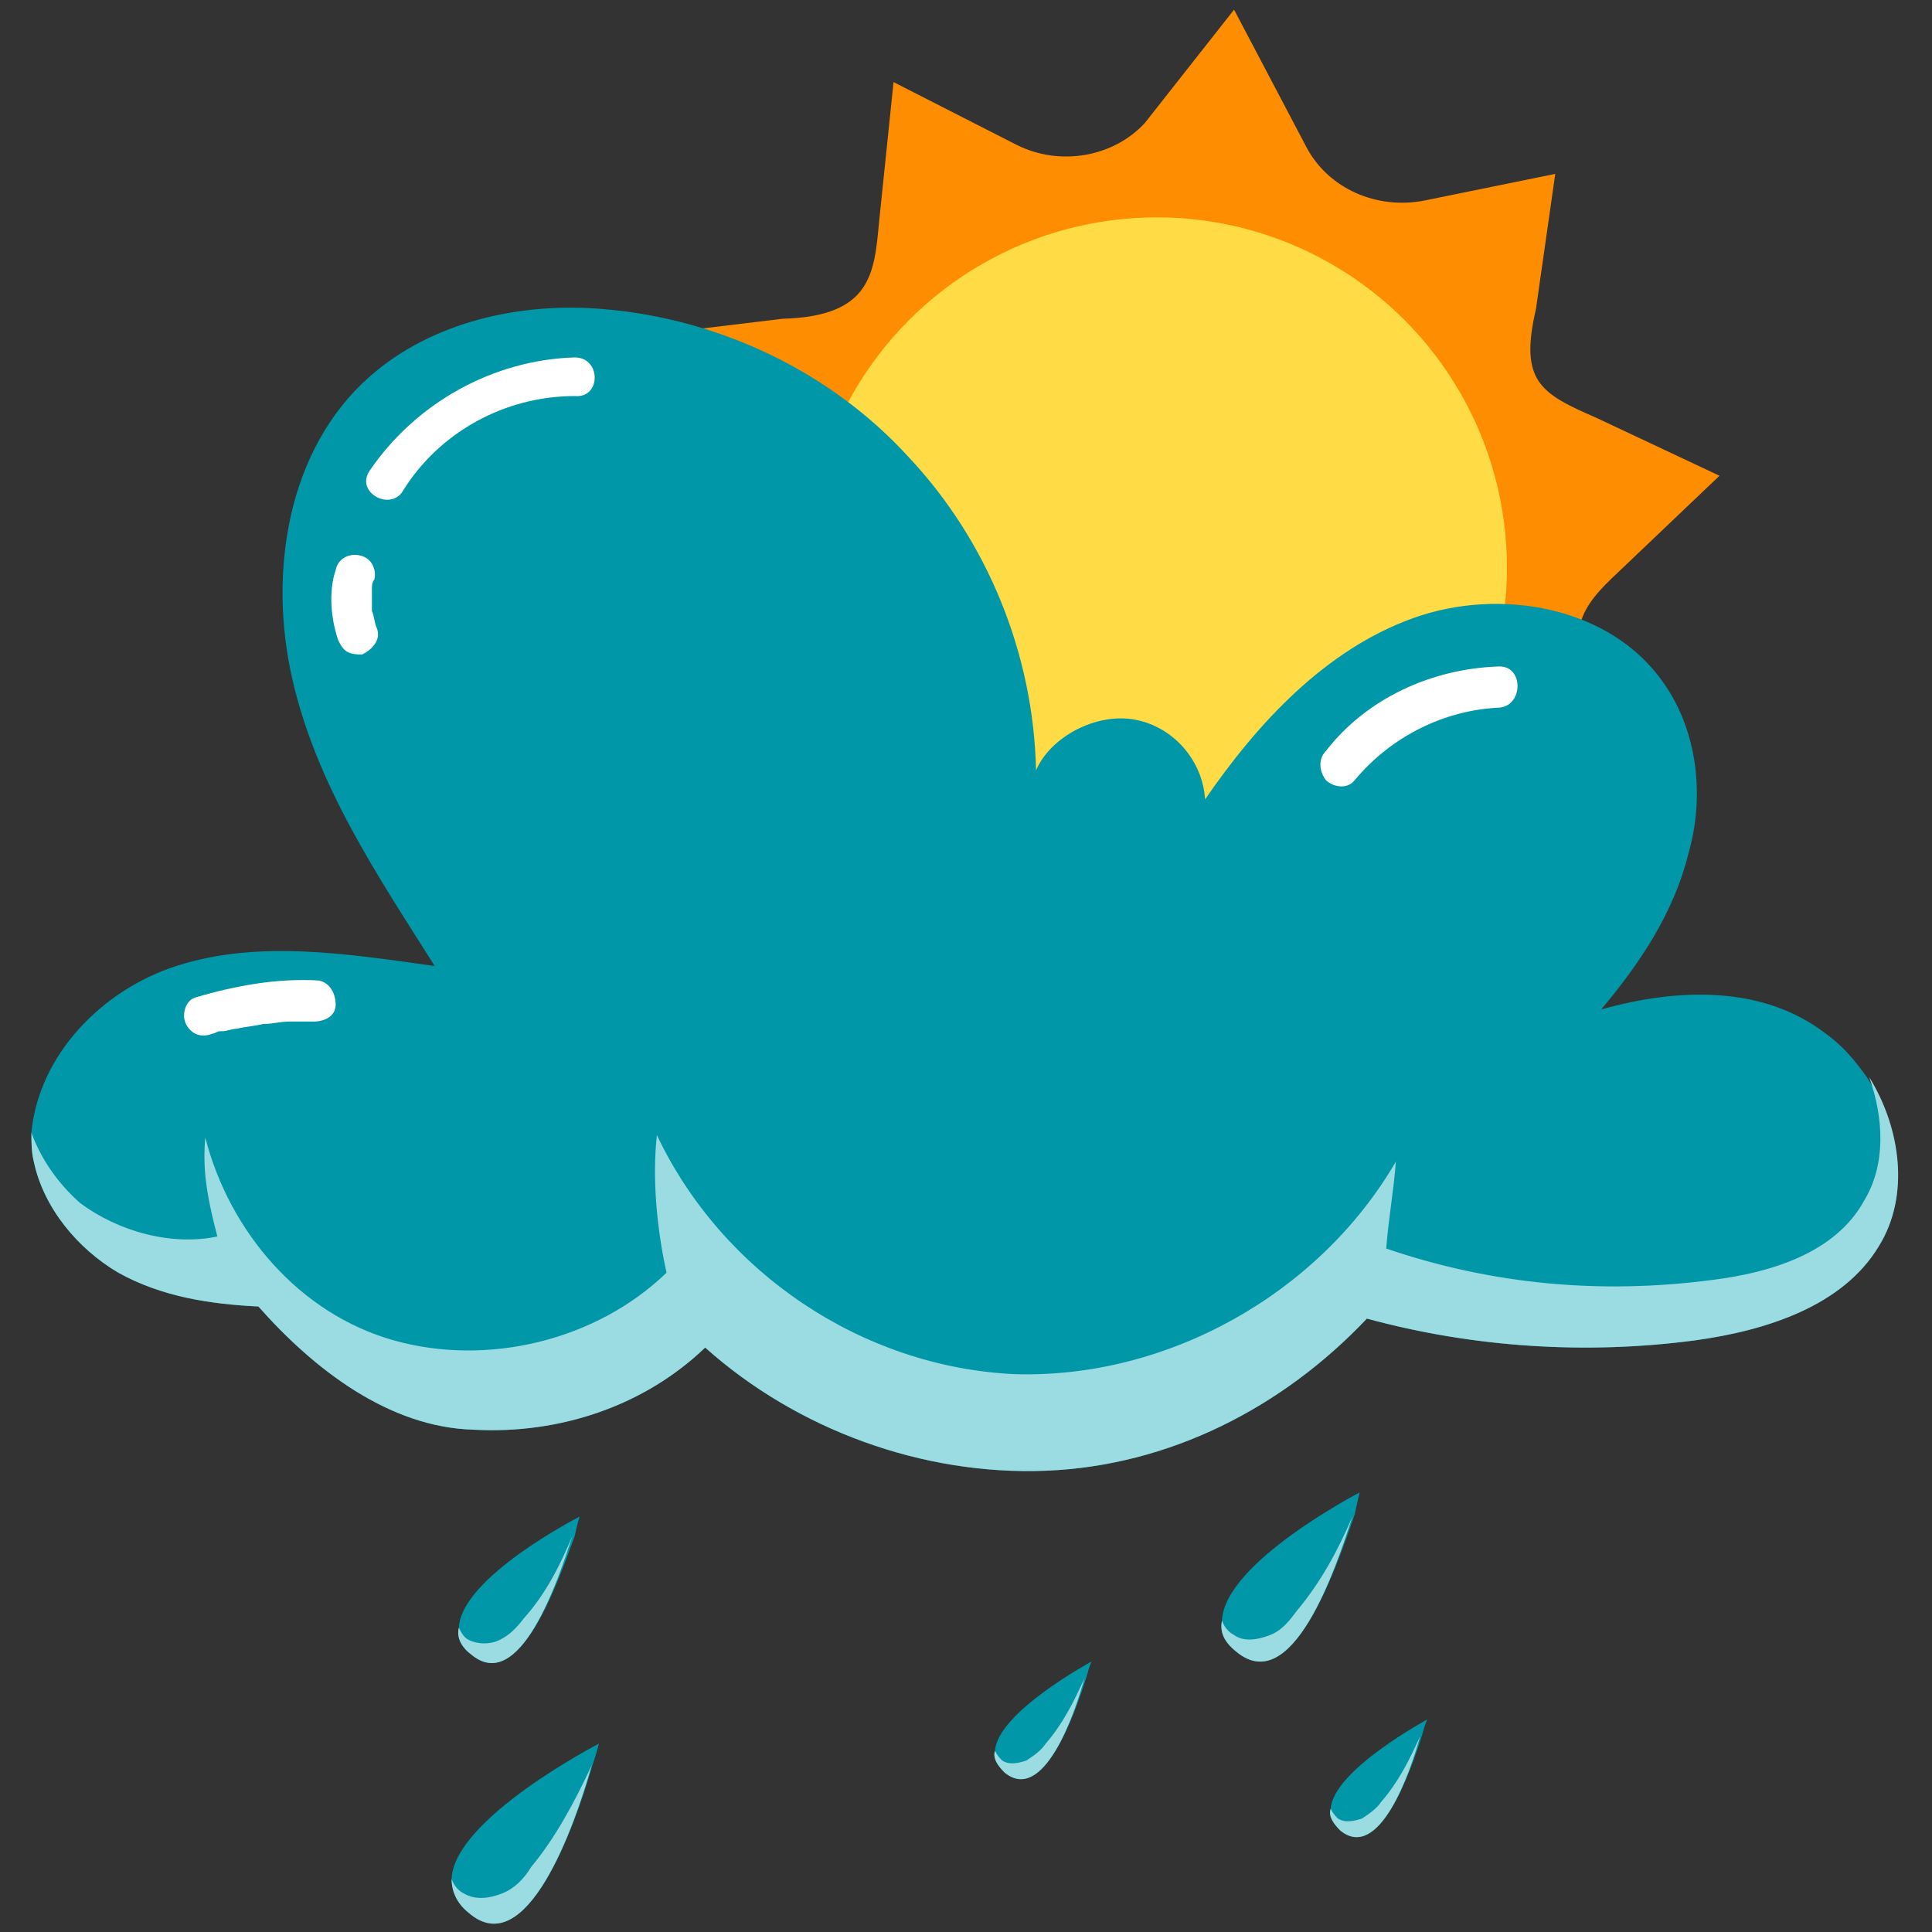 <?xml version="1.0" encoding="utf-8"?>
<!-- Generator: Adobe Illustrator 27.6.1, SVG Export Plug-In . SVG Version: 6.00 Build 0)  -->
<svg version="1.1" id="Layer_1" xmlns="http://www.w3.org/2000/svg" xmlns:xlink="http://www.w3.org/1999/xlink" x="0px" y="0px"
	 viewBox="0 0 80 80" style="enable-background:new 0 0 80 80;" xml:space="preserve">
<rect x="0" y="0" width="80" height="80" fill="#333333" stroke="none"/>
<style type="text/css">
	.st0{fill:#FF8D02;}
	.st1{fill:#FFDC45;}
	.st2{fill:#0097A9;}
	.st3{fill:#9BDBE2;}
	.st4{fill:#FFFFFF;}
</style>
<g>
	<g>
		<path class="st0" d="M71.2,19.7l-4.2,4c-1.5,1.4-2.4,2.5-0.8,5.3l2.8,4.8l-5.8,0.8c-2.1,0.3-3.7,0.7-3.9,4l-0.5,5.6l-5-2.8
			c-1.9-1.1-3.4-1.7-5.7,1l-3.7,4.4l-3.1-5.4c-1.3-2.5-1.8-3.2-5.1-2.1l-4.9,1.3l1.1-5.5c0.8-3.4,0-4.1-2.6-4.8l-5.3-2.3l4.3-3.9
			c3-2.3,1.9-3.7,0.8-5.5l-3-4.7l5.8-0.7c3.7-0.1,3.8-1.9,4-4L37,3.4L42.1,6c1.8,0.9,4,0.5,5.3-0.9l3.7-4.7l3,5.7
			c0.9,1.7,2.9,2.6,4.9,2.2l5.4-1.1l-0.8,5.6c-0.7,3,0.2,3.5,2.5,4.5L71.2,19.7z"/>
		<g>
			<circle class="st1" cx="47.9" cy="23.5" r="14.5"/>
		</g>
	</g>
	<g>
		<path class="st2" d="M77.8,51.6c-1.5,2.5-4.7,3.5-7.6,3.9c-4.5,0.6-9.2,0.3-13.6-0.9c-3.5,3.7-8.2,6.1-13.3,6.3
			c-5.1,0.2-10.3-1.7-14.1-5.1c-2.5,2.4-6,3.6-9.6,3.4c-3.5-0.1-6.6-2.5-8.9-5.1c-2-0.1-4-0.4-5.8-1.4c-1.7-1-3.1-2.7-3.5-4.6
			c-0.1-0.4-0.1-0.8-0.1-1.2C1.6,43.7,4.2,41,7.3,40c3.4-1.1,7.1-0.5,10.7,0c-2.4-3.8-4.9-7.5-5.9-11.9c-1-4.4-0.2-9.5,3.2-12.5
			c2.6-2.3,6.3-3.1,9.7-2.8c4.8,0.4,9.4,2.6,12.6,6.1c3.3,3.5,5.2,8.2,5.3,13c0.6-1.4,2.5-2.4,4.1-2.1c1.6,0.3,2.8,1.7,2.9,3.3
			c2.2-3.2,5-6.2,8.6-7.5c3.6-1.3,8.2-0.5,10.4,2.7c1.4,2,1.7,4.7,1,7.1c-0.6,2.4-2,4.5-3.6,6.4c3.2-0.9,6.7-1,9.3,1
			c0.7,0.5,1.2,1.1,1.7,1.8C78.7,46.7,79.1,49.5,77.8,51.6z"/>
		<path class="st3" d="M77.8,51.6c-1.5,2.5-4.7,3.5-7.6,3.9c-4.5,0.6-9.2,0.3-13.6-0.9c-3.5,3.7-8.2,6.1-13.3,6.3
			c-5.1,0.2-10.3-1.7-14.1-5.1c-2.5,2.4-6,3.6-9.6,3.4c-3.5-0.1-6.6-2.5-8.9-5.1c-2-0.1-4-0.4-5.8-1.4c-1.7-1-3.1-2.7-3.5-4.6
			c-0.1-0.4-0.1-0.8-0.1-1.2c0.4,1.1,1.1,2.1,2,2.9C4.9,51,7.1,51.6,9,51.2c-0.5-1.9-0.6-2.9-0.5-4.1c1,3.9,3.9,7.3,7.8,8.4
			c3.9,1.1,8.4,0,11.3-2.8c-0.4-1.8-0.6-3.9-0.4-5.7c2.7,5.7,8.5,9.6,14.8,9.9c6.3,0.2,12.6-3.3,15.8-8.8c-0.1,1.3-0.3,2.3-0.4,3.6
			c4.4,1.5,8.9,1.9,13.5,1.3c2.4-0.3,5.1-1.1,6.3-3.3c0.9-1.5,0.8-3.4,0.2-5.1C78.7,46.7,79.1,49.5,77.8,51.6z"/>
		<g>
			<path class="st4" d="M23.8,14.8c-3.4,0.1-6.6,1.9-8.5,4.7c-0.6,0.9,0.9,1.7,1.4,0.8c1.5-2.4,4.2-3.9,7.1-3.9
				C24.9,16.5,24.9,14.8,23.8,14.8z"/>
			<path class="st4" d="M15.6,26c-0.1-0.2-0.1-0.5-0.2-0.7c0-0.3,0-0.6,0-0.9c0-0.1,0-0.3,0.1-0.4c0.1-0.4-0.1-0.9-0.6-1
				c-0.4-0.1-0.9,0.1-1,0.6c-0.3,0.9-0.2,2,0.1,2.9c0.1,0.2,0.2,0.4,0.4,0.5c0.2,0.1,0.4,0.1,0.6,0.1C15.4,26.9,15.8,26.5,15.6,26z"
				/>
			<path class="st4" d="M13.2,40.6c-1.7-0.1-3.4,0.2-5.1,0.7c-0.4,0.1-0.6,0.7-0.4,1.1c0.2,0.4,0.6,0.6,1.1,0.4
				c0.1,0,0.2-0.1,0.3-0.1c0,0,0.1,0,0.1,0c0.2,0,0.4-0.1,0.6-0.1c0.4-0.1,0.7-0.1,1.1-0.2c0.4,0,0.7-0.1,1.1-0.1c0.2,0,0.4,0,0.6,0
				c0,0,0,0,0.1,0c0,0,0,0,0,0c0.1,0,0.2,0,0.3,0c0.4,0,0.9-0.2,0.9-0.7C13.9,41.2,13.7,40.7,13.2,40.6z"/>
			<path class="st4" d="M62,27.6c-2.7,0.1-5.4,1.3-7.1,3.5c-0.3,0.3-0.3,0.8,0,1.2c0.3,0.3,0.9,0.4,1.2,0c1.5-1.8,3.7-2.9,6-3
				C63.1,29.2,63.1,27.5,62,27.6z"/>
		</g>
	</g>
	<g>
		<g>
			<path class="st2" d="M19.4,79.2c-0.5-0.4-0.7-0.9-0.7-1.4c0.1-2.5,6.1-5.6,6.1-5.6s-0.1,0.4-0.3,1C23.8,75.6,21.8,81.3,19.4,79.2
				z"/>
			<path class="st3" d="M19.4,79.2c-0.5-0.4-0.7-0.9-0.7-1.4c0.1,0.3,0.3,0.5,0.5,0.6c0.5,0.3,1.1,0.2,1.6,0
				c0.5-0.2,0.9-0.6,1.2-1.1c1-1.2,1.8-2.7,2.5-4.2C23.8,75.6,21.8,81.3,19.4,79.2z"/>
		</g>
		<g>
			<path class="st2" d="M19.5,68.5c-0.4-0.3-0.6-0.7-0.5-1.1c0.1-2.1,5-4.6,5-4.6s-0.1,0.3-0.2,0.8C23.1,65.5,21.5,70.2,19.5,68.5z"
				/>
			<path class="st3" d="M19.5,68.5c-0.4-0.3-0.6-0.7-0.5-1.1c0.1,0.2,0.2,0.4,0.4,0.5c0.4,0.2,0.9,0.2,1.3,0c0.4-0.2,0.7-0.5,1-0.9
				c0.9-1,1.5-2.2,2-3.4C23.1,65.5,21.5,70.2,19.5,68.5z"/>
		</g>
		<g>
			<path class="st2" d="M41.6,73.4c-0.3-0.3-0.5-0.6-0.4-0.9c0.1-1.6,4-3.7,4-3.7s-0.1,0.2-0.2,0.6C44.5,71,43.2,74.7,41.6,73.4z"/>
			<path class="st3" d="M41.6,73.4c-0.3-0.3-0.5-0.6-0.4-0.9c0.1,0.2,0.2,0.3,0.3,0.4c0.3,0.2,0.7,0.1,1,0c0.3-0.2,0.6-0.4,0.8-0.7
				c0.7-0.8,1.2-1.8,1.6-2.7C44.5,71,43.2,74.7,41.6,73.4z"/>
		</g>
		<g>
			<path class="st2" d="M51.2,68.4c-0.5-0.4-0.7-0.8-0.6-1.3c0.1-2.4,5.7-5.3,5.7-5.3s-0.1,0.4-0.2,0.9C55.3,65,53.5,70.3,51.2,68.4
				z"/>
			<path class="st3" d="M51.2,68.4c-0.5-0.4-0.7-0.8-0.6-1.3c0.1,0.3,0.3,0.5,0.5,0.6c0.4,0.3,1,0.2,1.5,0c0.5-0.2,0.8-0.6,1.1-1
				c1-1.2,1.7-2.5,2.3-3.9C55.3,65,53.5,70.3,51.2,68.4z"/>
		</g>
		<g>
			<path class="st2" d="M55.5,75.8c-0.3-0.3-0.5-0.6-0.4-0.9c0.1-1.6,4-3.7,4-3.7s-0.1,0.2-0.2,0.6C58.4,73.4,57.1,77.1,55.5,75.8z"
				/>
			<path class="st3" d="M55.5,75.8c-0.3-0.3-0.5-0.6-0.4-0.9c0.1,0.2,0.2,0.3,0.3,0.4c0.3,0.2,0.7,0.1,1,0c0.3-0.2,0.6-0.4,0.8-0.7
				c0.7-0.8,1.2-1.8,1.6-2.7C58.4,73.4,57.1,77.1,55.5,75.8z"/>
		</g>
	</g>
</g>
</svg>
